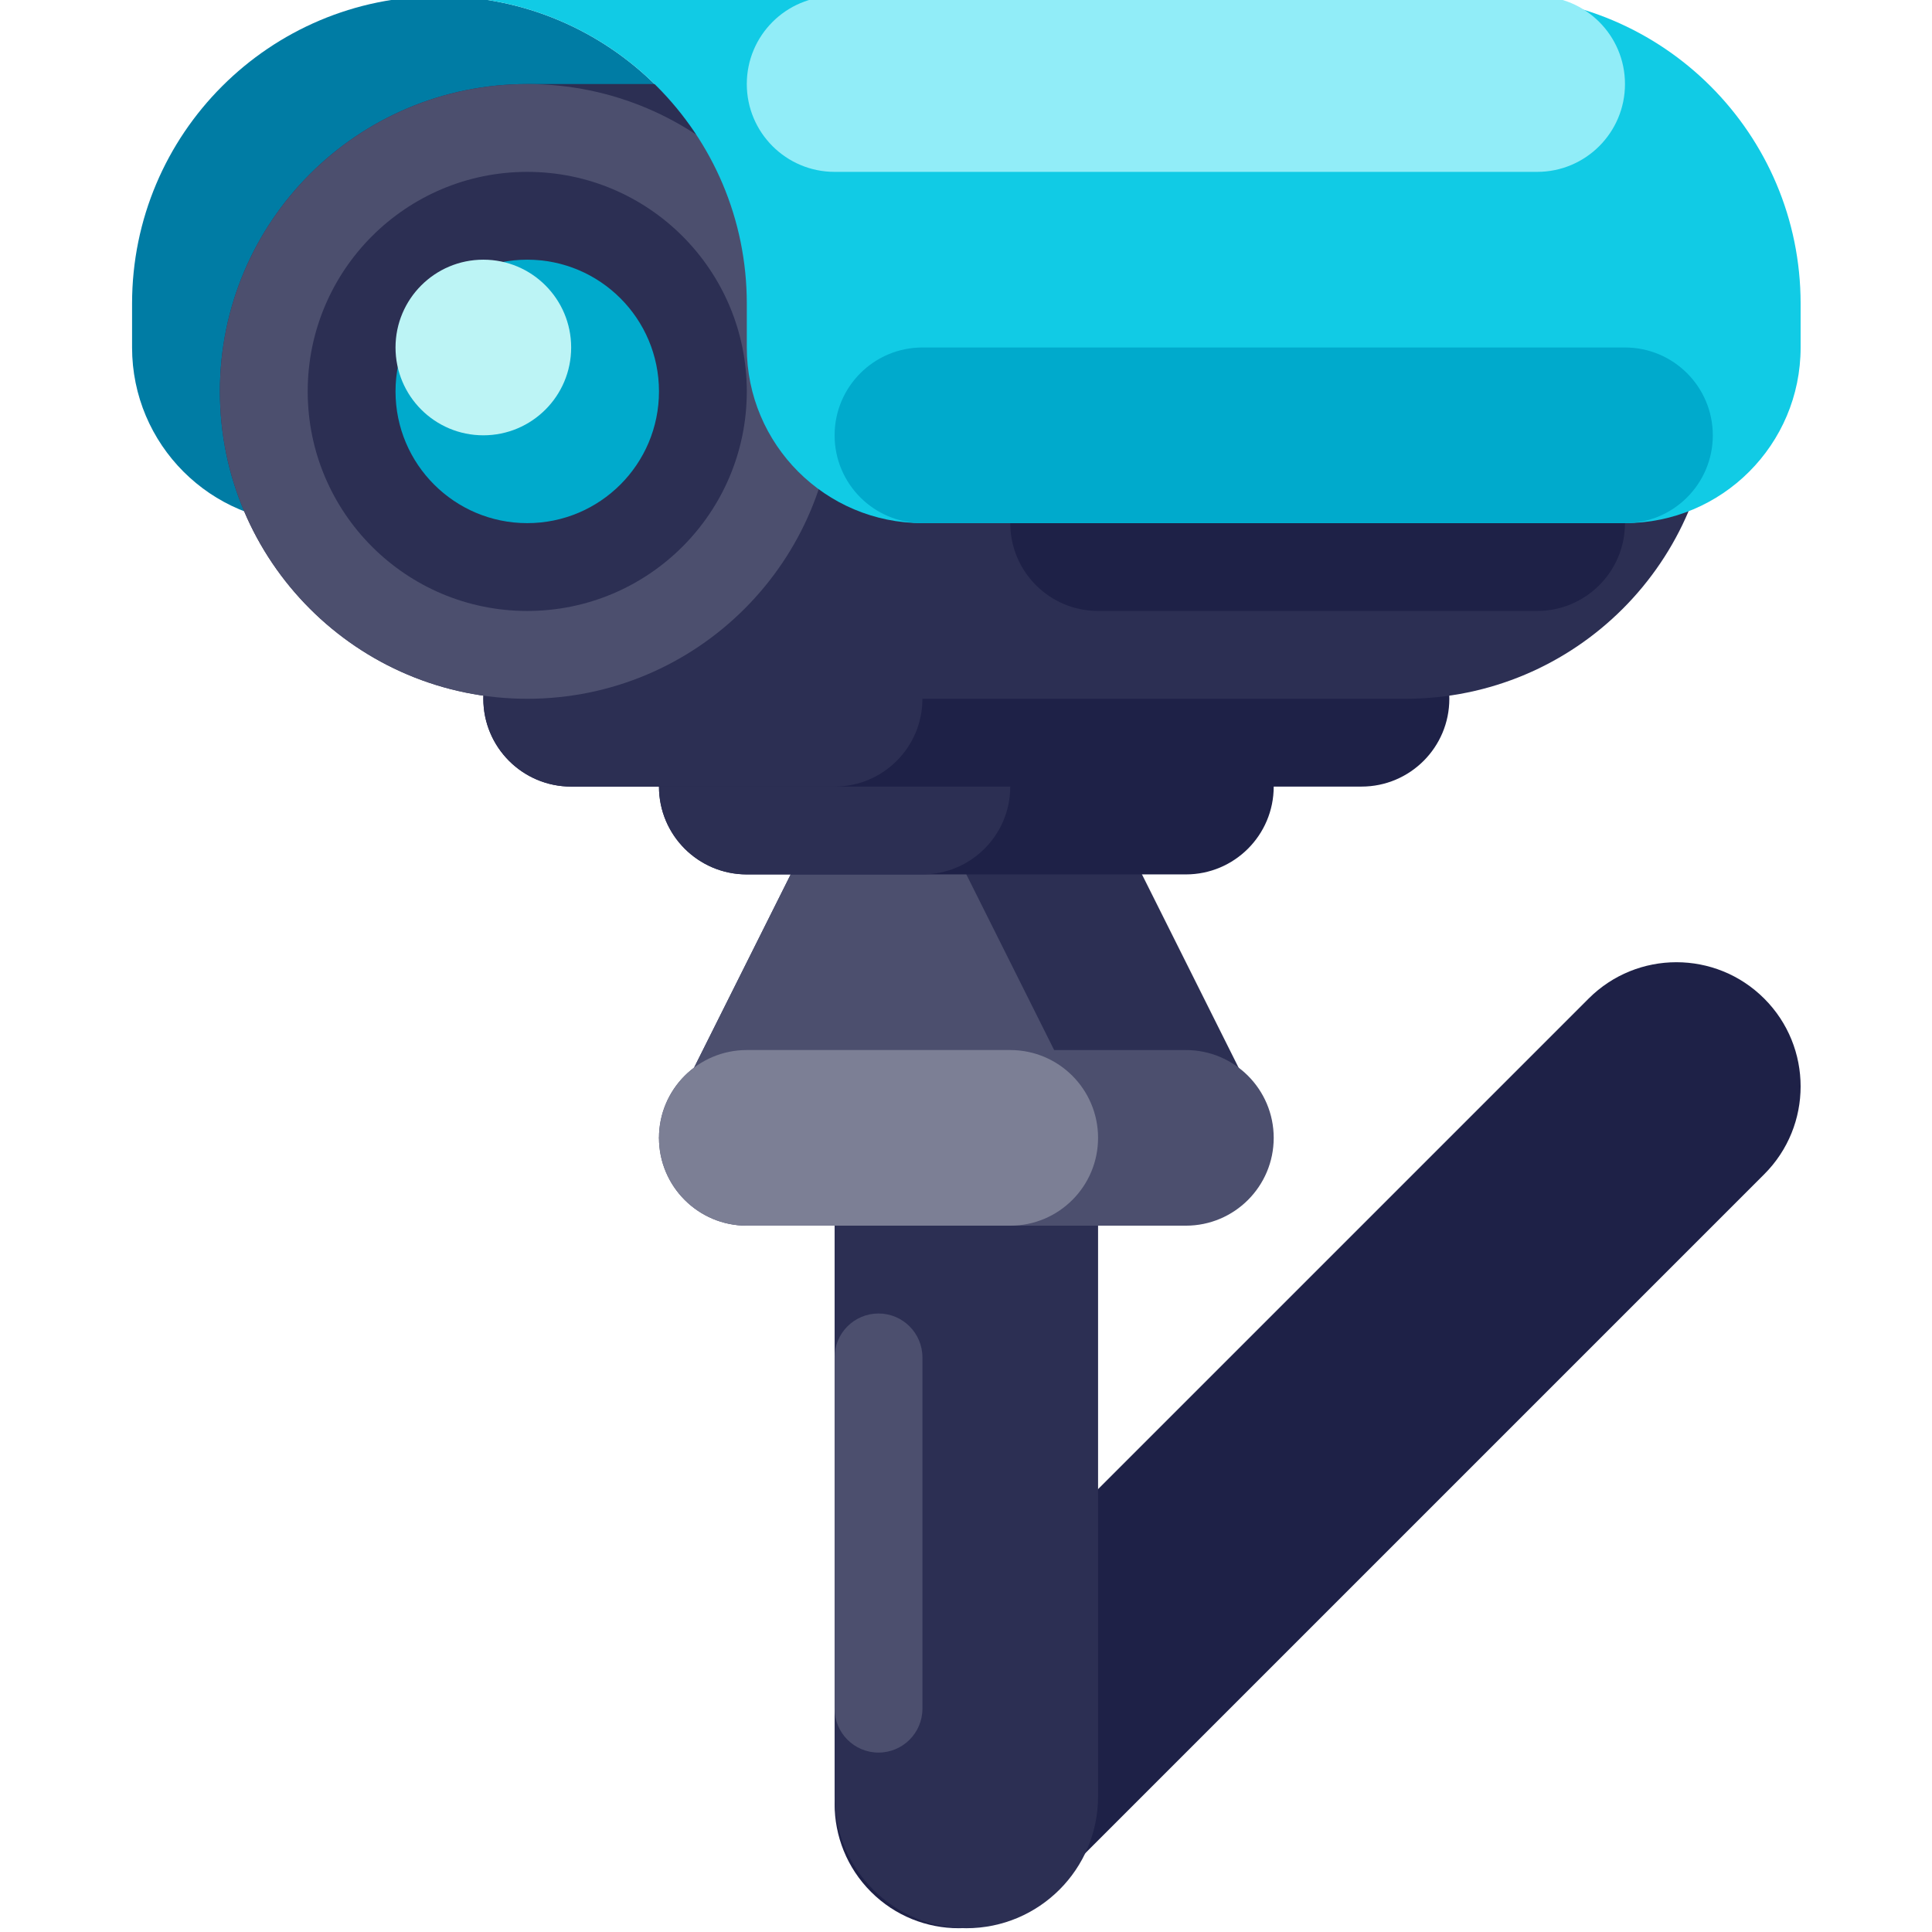 <svg height="511pt" viewBox="-34 1 511 512" width="511pt" xmlns="http://www.w3.org/2000/svg"><path d="m.5 93.09v-11.637c0-44.984 36.469-81.453 81.453-81.453 44.988 0 81.457 36.469 81.457 81.453v58.184h-116.363c-25.707 0-46.547-20.84-46.547-46.547zm0 0" fill="#007ca4"/><path d="m196.32 455.812 190.176-190.172c12.852-12.855 33.691-12.855 46.547 0 12.852 12.852 12.852 33.691 0 46.543l-190.176 190.176c-12.855 12.852-33.691 12.852-46.547 0-12.852-12.852-12.852-33.691 0-46.547zm0 0" fill="#1e2147"/><path d="m221.59 279.273c19.281 0 34.91 15.629 34.91 34.906v162.91c0 19.281-15.629 34.91-34.91 34.91-19.277 0-34.91-15.629-34.91-34.91v-162.91c0-19.277 15.633-34.906 34.91-34.906zm0 0" fill="#2c2f53"/><path d="m198.316 349.09c6.43 0 11.637 5.211 11.637 11.637v93.09c0 6.426-5.207 11.637-11.637 11.637-6.426 0-11.637-5.211-11.637-11.637v-93.09c0-6.426 5.211-11.637 11.637-11.637zm0 0" fill="#4c4f6e"/><path d="m256.5 209.453h-69.816l-46.547 93.094h162.906zm0 0" fill="#2c2f53"/><path d="m209.953 209.453h-23.27l-46.547 93.094h116.363zm0 0" fill="#4c4f6e"/><path d="m163.41 186.184h116.363c12.852 0 23.273 10.418 23.273 23.27 0 12.855-10.422 23.273-23.273 23.273h-116.363c-12.855 0-23.273-10.418-23.273-23.273 0-12.852 10.418-23.27 23.273-23.27zm0 0" fill="#1e2147"/><path d="m163.41 186.184h46.543c12.855 0 23.273 10.418 23.273 23.27 0 12.855-10.418 23.273-23.273 23.273h-46.543c-12.855 0-23.273-10.418-23.273-23.273 0-12.852 10.418-23.27 23.273-23.27zm0 0" fill="#2c2f53"/><path d="m116.863 162.91h209.453c12.855 0 23.273 10.418 23.273 23.273 0 12.852-10.418 23.27-23.273 23.27h-209.453c-12.852 0-23.273-10.418-23.273-23.27 0-12.855 10.422-23.273 23.273-23.273zm0 0" fill="#1e2147"/><path d="m116.863 162.91h69.816c12.855 0 23.273 10.418 23.273 23.273 0 12.852-10.418 23.27-23.273 23.27h-69.816c-12.852 0-23.273-10.418-23.273-23.27 0-12.855 10.422-23.273 23.273-23.273zm0 0" fill="#2c2f53"/><path d="m105.227 23.273h232.727c44.988 0 81.457 36.469 81.457 81.453 0 44.988-36.469 81.457-81.457 81.457h-232.727c-44.984 0-81.453-36.469-81.453-81.457 0-44.984 36.469-81.453 81.453-81.453zm0 0" fill="#2c2f53"/><path d="m256.5 116.363h116.363c12.852 0 23.273 10.418 23.273 23.273 0 12.852-10.422 23.273-23.273 23.273h-116.363c-12.852 0-23.273-10.422-23.273-23.273 0-12.855 10.418-23.273 23.273-23.273zm0 0" fill="#1e2147"/><path d="m163.41 279.273h116.363c12.852 0 23.273 10.418 23.273 23.273 0 12.852-10.422 23.27-23.273 23.27h-116.363c-12.855 0-23.273-10.418-23.273-23.27 0-12.855 10.418-23.273 23.273-23.273zm0 0" fill="#4c4f6e"/><path d="m163.41 279.273h69.816c12.852 0 23.273 10.418 23.273 23.273 0 12.852-10.418 23.27-23.273 23.27h-69.816c-12.855 0-23.273-10.418-23.273-23.27 0-12.855 10.418-23.273 23.273-23.273zm0 0" fill="#7c7f95"/><path d="m186.68 104.727c0 44.988-36.465 81.457-81.453 81.457-44.984 0-81.453-36.469-81.453-81.457 0-44.984 36.469-81.453 81.453-81.453 44.988 0 81.453 36.469 81.453 81.453zm0 0" fill="#4c4f6e"/><path d="m163.41 104.727c0 32.133-26.051 58.184-58.184 58.184-32.133 0-58.18-26.051-58.18-58.184 0-32.133 26.047-58.18 58.18-58.18 32.133 0 58.184 26.047 58.184 58.18zm0 0" fill="#2c2f53"/><path d="m140.137 104.727c0 19.281-15.629 34.91-34.91 34.91-19.277 0-34.91-15.629-34.91-34.91 0-19.277 15.633-34.91 34.91-34.91 19.281 0 34.91 15.633 34.91 34.91zm0 0" fill="#0ac"/><path d="m116.863 93.09c0 12.855-10.418 23.273-23.273 23.273-12.852 0-23.273-10.418-23.273-23.273 0-12.852 10.422-23.273 23.273-23.273 12.855 0 23.273 10.422 23.273 23.273zm0 0" fill="#bcf4f5"/><path d="m361.227 0h-279.273c44.988 0 81.457 36.469 81.457 81.453v11.637c0 25.707 20.836 46.547 46.543 46.547h186.184c25.707 0 46.543-20.84 46.543-46.547v-11.637c0-44.984-36.465-81.453-81.453-81.453zm0 0" fill="#11cbe5"/><path d="m209.953 93.09h186.184c12.852 0 23.273 10.422 23.273 23.273 0 12.852-10.422 23.273-23.273 23.273h-186.184c-12.852 0-23.273-10.418-23.273-23.273 0-12.852 10.422-23.273 23.273-23.273zm0 0" fill="#0ac"/><path d="m186.68 0h186.184c12.852 0 23.273 10.418 23.273 23.273 0 12.852-10.422 23.273-23.273 23.273h-186.184c-12.852 0-23.27-10.422-23.27-23.273 0-12.855 10.418-23.273 23.27-23.273zm0 0" fill="#91edf8"/></svg>